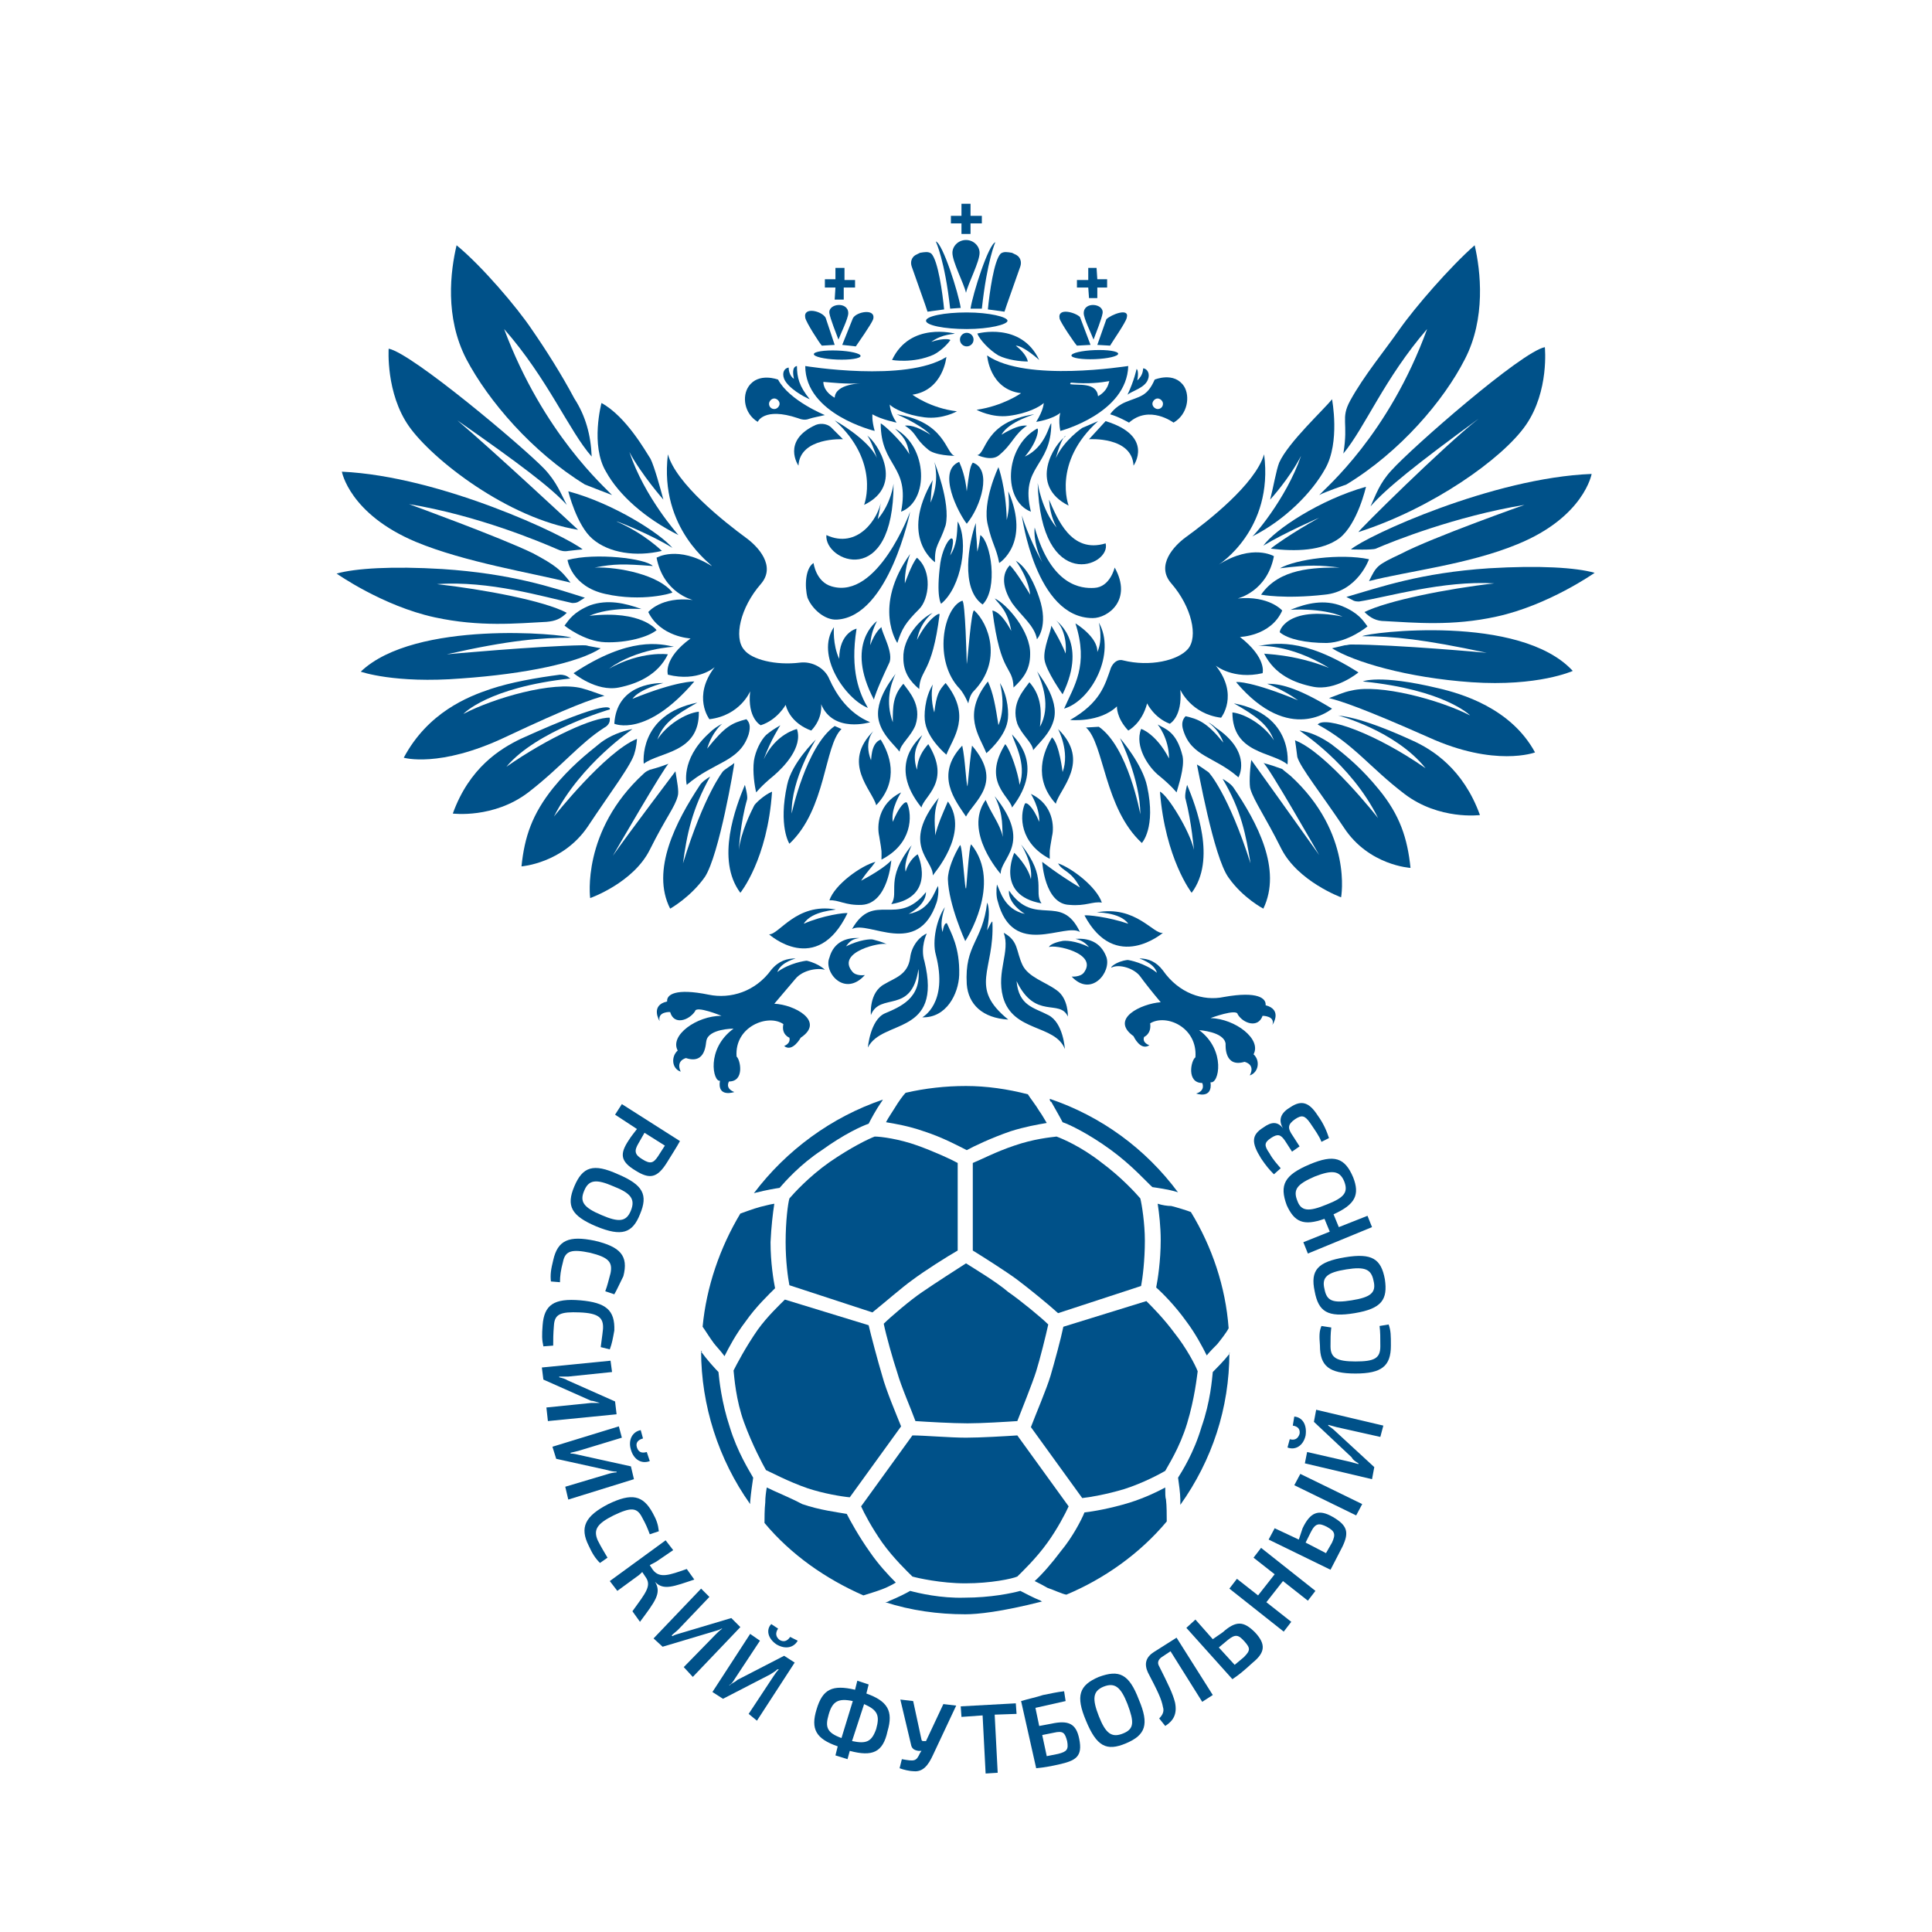 <?xml version="1.0" encoding="utf-8"?>
<!-- Generator: Adobe Illustrator 27.6.1, SVG Export Plug-In . SVG Version: 6.00 Build 0)  -->
<svg version="1.2" id="Layer_1" xmlns="http://www.w3.org/2000/svg" xmlns:xlink="http://www.w3.org/1999/xlink"
	  viewBox="0 0 256 256" xml:space="preserve"
    baseProfile="tiny-ps"
>
  <title>RFS</title>
		<path fill="#005189" d="M109.5,70.9c-0.3,3.5,8.9,7.3,8.9-6.8c0,0-0.3,2.6-2.1,4.7c0.3-1.3,0.3-1.7,0.5-2.6
			C116.4,68.8,113.6,72.8,109.5,70.9z"/>
		<path fill="#005189" d="M126.5,60.4c0,0-2.7,0-3.6-0.9c-1.8-1.5-1.3-2-3-3.1c0.9-0.1,1.9,0.3,3.4,1.2c-1.5-1.5-4.7-2.8-4.5-2.7
			C125.3,55.9,125.3,60.1,126.5,60.4z"/>
		<path fill="#005189" d="M116.7,56.1c0.3,0.1,2.7,2.2,3.8,4.1c-0.3-1.9-0.9-2.4-1.9-3.4c4.4,2.4,4.5,9.6,0.8,11
			C120.6,61.6,116.7,61.9,116.7,56.1z"/>
		<path fill="#005189" d="M114.9,57.7c1.4,1,5,6.6-0.4,9.2c0,0,2.2-5.7-3.9-11.2l0,0c0,0,4.5,2.5,5.6,5
			C115.4,58.2,114.9,57.7,114.9,57.7z"/>
		<path fill="#005189" d="M111.7,58.2c0,0-5.7-0.3-5.9,3.5c0,0-2.3-3.3,2.3-5.4c0.8-0.3,1.7-0.1,2.2,0.5L111.7,58.2z"/>
		<path fill="#005189" d="M100.4,55.9c0,0,0.8-2,5.3-0.5c0.5,0.2,1,0.3,1.5,0.1c0.6-0.2,1.3-0.3,2.1-0.5c0,0-4.7-1.9-6.2-4.7
			c0,0-2.6-1-3.9,0.9C98.3,52.5,98.6,54.8,100.4,55.9z M101.9,53.5c0-0.3,0.3-0.7,0.7-0.7c0.3,0,0.7,0.3,0.7,0.7
			c0,0.3-0.3,0.7-0.7,0.7C102.2,54.2,101.9,53.9,101.9,53.5z"/>
		<path fill="#005189" d="M107.3,52.9c-0.8-0.3-2.9-1.5-3.4-2.7c-0.3-0.8,0-1.4,0.6-1.5c0,0.3,0.1,1.1,0.7,1.5
			c-0.1-0.5-0.3-1.6,0.4-1.7C105.6,50,105.9,51.2,107.3,52.9z"/>
		<path fill="#005189" d="M106.7,48.5c0,6.4,9.2,8.6,9.2,8.6c-0.4-1.4-0.3-2.2-0.3-2.2c1.2,0.7,3.2,1.1,3.2,1.1
			c-0.9-1.3-0.9-2.4-0.9-2.4c0.4,0.5,2.2,1.4,4.6,1.7c2.4,0.3,4.3-0.8,4.3-0.8c-3.5-0.4-5.9-2.2-5.9-2.2c4.1-0.6,4.5-5,4.5-5
			C120,50.7,106.7,48.5,106.7,48.5z M109.1,50.6c1.3,0.1,2.7,0.3,5.1,0.2c0,0-3.5,0-3.6,1.9C109,51.8,109.1,50.6,109.1,50.6z"/>

			<ellipse transform="matrix(3.907122e-02 -0.999 0.999 3.907122e-02 59.649 155.999)" fill="#005189" cx="110.9" cy="47" rx="0.6" ry="3.1"/>
		<path fill="#005189" d="M108.9,45.8c-0.3-0.3-2.1-3.1-2.2-3.7c-0.3-1.5,2.2-0.9,2.7,0l1.2,3.6L108.9,45.8z"/>
		<path fill="#005189" d="M112.4,41.5c0,0.7-1,2.7-1.3,3.5c-0.3-0.8-1.1-2.8-1.2-3.5C109.7,40.2,112.4,39.9,112.4,41.5z"/>
		<path fill="#005189" d="M126.5,44.2c0,0.1-1.6,0-3.1,1.1c1.8-0.6,2.7-0.3,2.5-0.2c-0.5,0.7-1.4,1.5-2.2,1.9
			c-2.7,1.2-5.5,0.7-5.5,0.7C120.6,42.6,126.5,44.2,126.5,44.2"/>
		<path fill="#005189" d="M111.6,45.7l1.4-3.5c0.4-0.9,3.1-1.4,2.7,0.1c-0.2,0.6-2.1,3.3-2.3,3.6L111.6,45.7z"/>
		<polygon fill="#005189" points="109.3,37 110.7,37 110.7,35.5 111.9,35.5 111.9,37.1 113.3,37.1 113.3,38.1 111.8,38.1
			111.8,39.7 110.6,39.7 110.7,38.1 109.3,38.1 		"/>

	<path fill="#005189" d="M86.1,102c1.1-0.3,1.4-0.4,2.5-0.8c-0.4,0.1-7.4,12.2-7.4,12.2c2.4-3.4,8.3-11.2,8.3-11.2
		c0.2,1.3,0.5,2.7,0.3,3.3c-0.4,1.5-1.5,2.7-3.7,7.1c-2.2,4.4-7.9,6.4-7.9,6.4s-1.2-8.9,7.1-16.5C85.6,102.2,85.9,102.1,86.1,102z"
		/>
	<path fill="#005189" d="M78.4,60.5c-3-3.4-5.8-10.3-11.6-16.9c5.2,13.9,13.4,21,14.3,22c-0.8-0.3-3.6-1.4-3.6-1.4
		c-7-4.3-12.8-11.1-15.7-16.6c-2.9-5.6-2.1-11.7-1.3-15.1c3.3,2.7,8,8.2,10,11.2c1.8,2.6,3.9,5.9,5.6,9.1
		C77.6,55.1,78.3,57.7,78.4,60.5L78.4,60.5z"/>
	<path fill="#005189" d="M80.2,78.7c-4.5-1-5-4.5-5-4.5c3.7-1,10.4-0.2,11.3,0.8c-4-0.3-5-0.3-7.7,0.2c3.3-0.1,8.5,1,10.3,3.3
		C89.1,78.6,85.1,79.8,80.2,78.7z"/>
	<path fill="#005189" d="M87,83.5c-1.1,0.9-3.9,1.7-6.8,1.6c-2.8-0.1-5.4-2.2-5.4-2.2c0.6-0.8,1.2-1.8,3.4-2.7
		c2.3-0.8,4.6-0.3,6.8,0.5c0,0-4.2-0.3-6.9,0.9C85.1,80.8,87,83.5,87,83.5z"/>
	<path fill="#005189" d="M88.5,86.7c-1.3,2.7-4,3.9-6.5,4.4c-3,0.6-6-1.9-6-1.9c7.4-4.9,11.5-3.9,13.3-3.5c0,0-4.9,0.2-8.6,2.9
		C85,86.2,88.5,86.7,88.5,86.7z"/>
	<path fill="#005189" d="M92,90.3L92,90.3c-6.4,7.5-10.6,5.6-10.6,5.6c0.3-5,5-5.4,6.5-5.4c0,0-3.2,0.8-4.1,2.1
		C89.7,90.2,92,90.3,92,90.3z"/>
	<path fill="#005189" d="M85.3,101.2c0,0-0.8-6.5,7.1-8.1c-3,1.7-4.5,2.7-5.3,4.9c1.2-1.9,3.7-3.5,5.5-3.7
		C92.7,99.8,87.4,99.6,85.3,101.2z"/>
	<path fill="#005189" d="M95.7,95.9c0,0-1.3,1-2,3.3c2.4-3,3.3-3.4,5.2-3.9c0.4,0.4,0.6,0.9,0.3,2c-1.2,3.7-4.6,3.6-8.2,6.7
		c0,0-0.9-3.3,2.9-6.8C94.5,96.6,95.1,96.2,95.7,95.9L95.7,95.9z"/>
	<path fill="#005189" d="M105.6,96.6c0.8,2.4-1.7,5-3.1,6.2c-1.6,1.3-2.3,2.2-2.3,2.2c-0.2-0.8-0.5-2.7-0.3-4.2
		c0.2-1.3,0.9-2.7,1.6-3.4c0.6-0.5,0.9-0.7,1.9-1.3c0,0-1.3,2-2.2,4.5C102.8,97.2,105.6,96.6,105.6,96.6z"/>
	<path fill="#005189" d="M76.6,70.2c-9.3-1.5-19.3-9.3-22.4-13.7s-2.7-10.3-2.7-10.3c3.1,0.6,17.8,13,20.6,15.9
		c1.7,1.8,2.2,3.3,3,4.8c-2.1-2.3-6.2-5.4-14.5-11.2C65,59.4,76.6,70.2,76.6,70.2z"/>
	<path fill="#005189" d="M57.9,77.4c6.2,0.7,14.2,2.2,17.2,3.8l0,0c-0.8,0.8-1.5,1.1-2.7,1.2c-3.9,0.2-8.8,0.7-14.8-0.6
		c-6.9-1.5-13-5.8-13-5.8c2.5-0.7,7.4-1,14-0.6c9.1,0.6,14.5,2.4,18.9,3.8l-0.8,0.5c-0.3,0.2-0.6,0.2-0.9,0.2
		C72.1,79.1,64.8,76.9,57.9,77.4z"/>
	<path fill="#005189" d="M79.6,85.9c-2.9,1.9-9.9,3.4-18.5,4C52.3,90.6,47.8,89,47.8,89c7.2-6.9,27-5,27.9-4.5l0,0
		c-4,0-8.1,0.3-16.5,2.2c0,0,11.9-1.1,18-1.2c0.3,0,0.5,0,0.8,0.1L79.6,85.9z"/>
	<path fill="#005189" d="M75.6,89.9c-11,1.2-14.2,4.7-14.2,4.7c4-2.1,11.9-4.4,15.7-3.4c1.1,0.3,2.1,0.7,3,1
		c-1.6,0.4-4.5,1.4-13.2,5.5s-13.4,2.7-13.4,2.7c3.2-6,8.5-8.1,11.5-9.1c2.7-0.9,6.1-1.5,9.2-1.9c0.4,0,0.9,0.1,1.2,0.4L75.6,89.9z"
		/>
	<path fill="#005189" d="M67.1,101.6c5.6-3.9,11.6-6.6,13.7-6.5c0,0.1,0,0.2,0,0.3c0,0.4-0.3,0.8-0.7,1c-3.3,2.1-5.7,5.2-10.1,8.6
		c-4.6,3.5-10,2.8-10,2.8c2.2-6.1,6.3-8.6,9-9.9c11.9-5.4,11.9-4.1,11.8-3.9C80.8,94,71.1,96.8,67.1,101.6z"/>
	<path fill="#005189" d="M84.1,99.7c-0.3,1.5-3.3,5.4-6.2,9.8c-3.3,4.9-8.8,5.3-8.8,5.3c0.4-3.9,1.4-6.9,4.2-10.4
		c2.2-2.7,4.3-4.4,6.3-6c1.2-0.9,2.7-1.5,4.2-1.8l0,0c0.1,0-6.8,4.5-10.4,11.6c0,0,6.8-8.6,11-10.3C84.4,98.1,84.3,99.1,84.1,99.7z"
		/>
	<path fill="#005189" d="M95.8,102.2c0.3-0.3,1.3-0.9,1.5-1.1c0,0.3-2,12.2-3.9,15.1c-1.9,2.7-4.6,4.2-4.6,4.2
		c-2.6-5.1,0.8-11.6,3.9-16.3c0.3-0.5,0.9-0.9,1.4-1.2l0,0c-2.4,4.3-3.1,7.7-3.6,11.5C93.3,105.3,95.8,102.2,95.8,102.2z"/>
	<path fill="#005189" d="M99,105.9c-0.9,3.1-1.1,6.7-1.1,6.7c0.3-2.4,1.6-5,2-5.8c0.1-0.3,1.4-1.5,2.4-1.9c-0.6,9-4.2,13.4-4.2,13.4
		c-3.3-4.4-0.6-11.4,0.6-14.3C98.7,104,99.1,105.4,99,105.9z"/>
	<path fill="#005189" d="M111.5,96.6c-2.3,2.2-2,10.6-6.9,15.2c0,0-1.5-2.3-0.3-7.8c0.6-2.9,3.7-5.9,3.8-6c0,0-3.3,5.2-3.2,9.8
		c0,0,1.9-8.9,5.7-11.6L111.5,96.6z"/>
	<path fill="#005189" d="M88.5,60.2c1.1,3.9,7.4,8.9,10.4,11.1c1.5,1.1,4,3.7,1.9,6.1c-2.7,3.1-3.6,7.1-2.2,8.7
		c1,1.3,4.2,2.1,7.4,1.7c1.6-0.2,3.3,0.7,3.9,2.2c0.9,2,2.5,4.5,5.4,5.7c0,0-4.9,1.5-6.5-2.4c0,0,0.3,1.8-1.3,3.5
		c0,0-2.7-0.8-3.4-3.4c0,0-1.1,2-3.3,2.7c0,0-1.8-0.9-1.4-4.5c0,0-1.3,3.2-5.4,3.7c0,0-2.3-3,0.7-6.9c0,0-2.2,2-6.2,1
		c0,0-0.7-2.1,3-4.8c0,0-4-0.2-5.6-3.5c0,0,1.7-2.1,5.9-1.6c0,0-3.9-0.9-4.8-5.6c0,0,2.8-1.7,7.3,1.1C94.5,74.9,87.3,70.2,88.5,60.2
		L88.5,60.2z"/>
	<path fill="#005189" d="M70.6,73.3c-4.3-2.1-16.4-6.5-16.4-6.5c9.1,1.5,17.4,5,19.7,6c0.4,0.2,0.9,0.3,1.4,0.2
		c0.8-0.1,1.8-0.2,1.9-0.2c-2.2-1.8-18.8-9.7-31.9-10.3c0,0,1,5.6,9.8,9.3c6.5,2.7,15.3,4.1,20.5,5.4C74.3,75.5,73.6,74.9,70.6,73.3
		z"/>
	<path fill="#005189" d="M89.9,70.9c-4.4-2.2-7.9-5.3-9.6-8.4c-2.1-3.5-0.6-9.1-0.6-9.1c3.3,1.8,5.9,6.5,6.5,7.4
		c0.5,1,1.3,3.9,1.7,5.4c0,0-2.9-3.3-4.5-6.3C85.4,65.9,89.9,70.9,89.9,70.9z"/>
	<path fill="#005189" d="M87.7,73c-3.4,0.8-7,0.3-9.2-1.6c-2.1-1.8-3.2-6.3-3.2-6.3c6,1.6,12.2,5.6,13.8,7.5
		c-2.7-1.7-7.4-3.6-7.4-3.5C85.4,70.7,87.7,73,87.7,73z"/>
	<path fill="#005189" d="M120.2,106.4c-0.2-0.4-1.1,0.5-1.9,2.5c-0.3-1.8,1.1-3.9,1.1-3.9c-3.1,1.5-3.2,4.5-2.9,5.8
		c0.4,2.4,0.3,1.8,0.3,3.1C120.9,111.8,120.9,108.1,120.2,106.4z"/>
	<path fill="#005189" d="M122.1,107c0.3-1.5,4-3.4,0.9-8.4c-0.7,0.8-1.4,1.8-1.5,3.4c-0.8-2.5,0.3-3.6,0.7-4.6
		C121.8,97.9,117.5,101.3,122.1,107z"/>
	<path fill="#005189" d="M122.6,40.4l0.3,0.9c0,0,1.5-0.2,2.2-0.3c-0.2-2.1-0.8-6.5-1.7-7.4c-0.4-0.3-0.9-0.2-1.5-0.1
		c-0.2,0.1-0.4,0.2-0.6,0.3c-0.5,0.3-0.7,0.9-0.5,1.5L122.6,40.4z"/>
	<path fill="#005189" d="M125.6,106.2c-0.9,2.1-1.2,2.7-1.7,4.5c0.1-0.9-0.4-2.7,0.5-5c-5.1,6.3-0.7,8.2-0.8,10.3
		C123.6,115.9,128.6,110.4,125.6,106.2z"/>
	<path fill="#005189" d="M112.9,123.1c2.2-1.2,8.7,3.9,11.2-3.5c0.2-0.6,0.3-1.5,0.2-2.2c-0.5,0.7-1,3.2-3.9,3.7
		c1.8-1,2.3-2.1,2.3-2.9C118.9,123,115.8,118,112.9,123.1z"/>
	<path fill="#005189" d="M121.6,113.2c0,0-1.1,0.6-1.6,2.3c-0.3-1.2,0.8-3.5,0.8-3.5c-3.6,4.5-1.6,6.2-2.7,7.8
		C124.2,118.8,121.6,113.2,121.6,113.2z"/>
	<path fill="#005189" d="M125.3,90.5c-0.9,1-1.2,1.5-1.5,3.9c0,0-0.6-1.8-0.2-3.7c-1.1,1.8-1.2,4.2-1,5.1c0.4,2.2,2.8,4.2,2.8,4.2
		C126.3,97.7,128.8,94.9,125.3,90.5z"/>
	<polygon fill="#005189" points="127.4,31 128.6,31 128.6,29.6 130.1,29.6 130.1,28.6 128.6,28.6 128.6,27 127.4,27 127.4,28.6
		126,28.6 126,29.6 127.4,29.6 	"/>
	<path fill="#005189" d="M125.9,40.9l1.4-0.1c-0.3-2-2.4-8.6-3.3-8.8C124,32,125.2,34.5,125.9,40.9z"/>
	<path fill="#005189" d="M116.5,95.7c0.5,1.7,1.7,2.7,2.7,3.9c0.1-1,1.5-2,2.1-3.5c0.9-2.7-0.9-4.5-1.6-5.5c-1.4,1.6-1.4,3-1.4,5.1
		c-1-2.7-0.3-5,0.4-6.5C118.8,89.3,115.6,92.7,116.5,95.7z"/>
	<path fill="#005189" d="M128,117.6c-0.1,1.2-0.5-6-0.8-5.6c-0.8,1.3-1.6,3.2-1.6,4.5c0.1,3.4,2.3,8.2,2.3,8.2s5-7.6,0.8-12.8
		C128.4,111.7,128,118.8,128,117.6z"/>
	<path fill="#005189" d="M124,126.5c1.7,6.5-1.8,8.3-1.8,8.3c3.2,0.1,4.8-3.1,4.9-5.6c0.1-3.7-1.1-5.6-1.6-6.8
		c0-0.1-0.4-0.3-0.6,1.1c-0.3-0.9-0.1-2.1,0.3-3.3C124.1,121.8,123.5,124.7,124,126.5z"/>
	<path fill="#005189" d="M122.8,123.7c-0.8,0.3-2,1.5-2.2,3.2c-0.3,2.3-2.1,2.7-3.4,3.5c-2.1,1.1-1.8,4.1-1.8,4.1
		c1.2-3.1,5.4,0,6.3-6.1c0.4,3.9-2.4,5-4.5,5.9c-1.9,0.9-2.2,4.5-2.2,4.5c1.9-3.8,9.9-1.5,7.5-11.4
		C121.9,125.5,122.8,123.7,122.8,123.7z"/>
	<path fill="#005189" d="M114.6,129.2c0,0-1.2,0.2-1.7-0.5c-2.1-2.6,3.9-3.9,4.6-3.6c0,0-0.6-0.3-1.8-0.6c-0.3-0.1-1.8,0-3.6,0.9
		c0.5-0.7,0.9-1,1.8-1.1c-1.6-0.1-3.4,0.4-4,2.6C109.1,128.8,111.9,132.2,114.6,129.2z"/>
	<path fill="#005189" d="M128.1,88c0-0.2-0.2-8.6-0.6-8.4c-2.5,0.9-3.9,8-0.3,11.7c0.6,0.7,1.1,1.9,1.1,1.9c0.1-0.5,0.3-1.2,0.7-1.6
		c3.9-4,2-9,0.1-10.7C128.7,80.5,128.2,87.8,128.1,88z"/>
	<path fill="#005189" d="M128.2,104.2c-0.2-0.4-0.3-3.6-0.7-5.4c-3.7,3.9-0.9,7.3,0.5,9.4c1.1-2.1,5-4.5,0.8-9.4
		C128.6,100.1,128.4,102.1,128.2,104.2z"/>
	<path fill="#005189" d="M106.9,127.3c-0.2,0-2.3,0.3-3.9,1.5c0.5-1.4,2.6-1.8,2.4-1.8c-1.1,0-2.2,0.3-3.2,1.5
		c-2.1,2.9-5.4,3.9-8.3,3.3c-4.4-0.9-5.6,0-5.5,0.9c-2.3,0.5-1,2.6-1,2.6c-0.3-1.3,1.4-1.2,1.4-1.2c0.5,1.8,2.5,1.1,3.3-0.1
		c0.1-0.8,3.5,0.6,3.5,0.6c-3.3,0-6.9,2.6-5.8,4.6c-0.9,0.8-0.8,2.4,0.4,2.8c-0.7-1.5,0.7-1.8,0.7-1.8c2.7,0.9,2.6-2.1,2.7-2.3
		c0.3-1.6,3.6-1.6,3.6-1.6c-3.7,2.7-2.7,7.1-1.8,6.9c-0.4,2.3,1.9,1.5,1.9,1.5c-1.3-0.5-0.7-1.4-0.7-1.4c2.1,0,1.5-2.9,1-3.3
		c-0.3-4,4.2-5.7,6.2-4.3c-0.3,1.4,0.8,1.8,0.8,1.8c0.2,0.8-0.7,1.1-0.7,1.1c1.1,0.9,2.2-1.1,2.2-1.1c3.3-2.2-0.9-4.4-3.5-4.5
		c1.1-1.3,2.3-2.7,2.8-3.3c0.9-1.1,2.8-1.5,3.9-1.2C109.4,128.6,108.6,127.7,106.9,127.3z"/>
	<path fill="#005189" d="M121.5,84.8c0.5-2.7,2.4-3.8,2.1-3.6c-1.6,0.7-4,3.3-3.9,6c0,1.9,0.9,3.1,2.1,4.1c0.1-2.7,1.7-1.9,2.7-9.9
		C124.5,81.1,122.9,82,121.5,84.8z"/>
	<path fill="#005189" d="M121.8,80.7c1.3-1.3,1.8-5-0.3-6.8c-0.7,0.8-1.6,3.4-1.6,3.4s-0.1-1.8,0.7-3.9c-5,7-1.7,11.8-1.7,11.8
		C119.5,83.3,120,82.5,121.8,80.7z"/>
	<path fill="#005189" d="M123.8,61.2c0,0,0.8,2.5-0.5,5.4c0.2-2.8,0.3-3,0.3-3c-4.5,7.7,0.3,10.9,0.3,10.9c-0.1-2.3,0.6-2.4,1.4-4.9
		C126,66.6,123.8,61.2,123.8,61.2z"/>
	<path fill="#005189" d="M117.8,87.9c0.7-1.3-1-4.1-1-4.8c0,0-0.8,0.5-1.5,2.4c0.1-1.2,0.3-2,0.9-3.2c0,0-4.3,3-0.4,10.4
		C115.8,92.6,116.1,91.5,117.8,87.9z"/>
	<path fill="#005189" d="M112.3,121c-0.3-0.1-3.3,0.3-5.8,1.4c1.1-1.8,4.5-1.8,4.2-1.9c-5.2-0.9-7.5,3.4-8.8,3.3
		C101.9,123.8,108.2,129.5,112.3,121z"/>
	<path fill="#005189" d="M116.7,98c-1.4,0.5-1.2,2.9-1.3,2.7c-1-2.6,0.4-3.9,0.4-3.9c-4.4,4.3-0.2,7.9,0.3,9.9
		C119.3,103.3,117.8,99.8,116.7,98z"/>
	<path fill="#005189" d="M114.2,119.9c3.5-0.2,3.9-5.9,3.9-5.9s-0.8,1-4,2.7c1-1.5,1.2-1.5,1.9-2.5c-1.9,0.5-5.4,3-6.1,5.1
		C111.1,119.2,112,120,114.2,119.9z"/>
	<path fill="#005189" d="M128,31.8L128,31.8L128,31.8c-1,0-1.8,0.8-1.8,1.7c0,1.2,1.5,4,1.8,5.3c0.3-1.3,1.8-4.1,1.8-5.3
		C129.8,32.6,129,31.8,128,31.8z"/>
	<path fill="#005189" d="M130.1,40.9h-0.7h-0.8c0.3-2,2.4-8.6,3.3-8.8C131.9,32,130.8,34.5,130.1,40.9z"/>
	<path fill="#005189" d="M133.4,40.4l-0.3,0.9c0,0-1.5-0.2-2.2-0.3c0.2-2.1,0.8-6.5,1.7-7.4c0.4-0.3,0.9-0.2,1.5-0.1
		c0.2,0.1,0.4,0.2,0.6,0.3c0.5,0.3,0.7,0.9,0.5,1.5L133.4,40.4z"/>
	<path fill="#005189" d="M120.6,67.8c0,0-2.8,13.9-9.7,14.3c-1.6,0.1-3.3-1.4-3.9-2.9c-0.4-1.5-0.3-3.9,0.8-4.6c0,0,0.3,2.5,2.4,3.1
		C116.3,79.5,120.6,67.8,120.6,67.8z"/>
	<path fill="#005189" d="M127.1,61.2c0.3,0.7,0.8,1.9,1,3.9c0.3-2.2,0.4-3.3,0.8-3.8c2.6,0.9,1.1,5.8-0.8,8.1
		C127,68,124.1,62.4,127.1,61.2z"/>
	<path fill="#005189" d="M113.5,83.3c-0.9,5.6,0.4,8.6,1.5,10.5c-3-1.2-7-7-4.5-10.7c0,0-0.2,2.3,0.7,4.2
		C111.2,83.8,113.5,83.3,113.5,83.3z"/>

			<path fill="#005189" d="M146.5,72c0.8,3-8.6,6.8-9-8c0,0,0.5,3.5,2.5,5.9c-0.8-1.6-0.9-2.7-1-3.7C140.1,68.7,141.9,73.4,146.5,72
				z"/>
			<path fill="#005189" d="M137,54.9c0.2,0-3.3,0.9-4.3,2.7c1.5-0.9,2.6-1.3,3.4-1.2c-1.7,1.1-1.9,2.4-3.7,3.9c-1,0.9-2.9,0-2.9,0
				C130.7,60.1,130.4,55.9,137,54.9z"/>
			<path fill="#005189" d="M136.6,67.8c-3.7-1.4-3.6-8.5,0.8-11c0.3-0.2,0.2,1.6-1.6,3.7c2.8-1.3,3.2-4.3,3.5-4.4
				C139.3,61.9,135.1,61.7,136.6,67.8z"/>
			<path fill="#005189" d="M139.9,60.7c1.1-2.4,3.5-4,3.5-4l2.1-0.9c-6.1,5.5-3.9,11.2-3.9,11.2c-5.4-2.7-1.9-8.2-0.4-9.2
				C141.1,57.7,140.6,58.2,139.9,60.7z"/>
			<path fill="#005189" d="M146.5,55.8c6.5,2,3.7,5.9,3.7,5.9c-0.2-3.9-5.9-3.5-5.9-3.5L146.5,55.8z"/>
			<path fill="#005189" d="M156.9,51.2c-1.3-2-3.9-0.9-3.9-0.9c-1,2.3-2,2.2-3.9,3c-1.4,0.6-2,1.6-2,1.6c1.1,0.3,2.5,1.1,2.5,1.1
				c2.7-2.4,5.9,0,5.9,0C157.4,54.9,157.7,52.5,156.9,51.2z M153.4,54.2c-0.3,0-0.7-0.3-0.7-0.7c0-0.3,0.3-0.7,0.7-0.7
				c0.3,0,0.7,0.3,0.7,0.7S153.8,54.2,153.4,54.2z"/>
			<path fill="#005189" d="M150.6,48.9c0.1,0,0.3,0.4,0.1,1.5c0.9-0.8,0.7-1.6,0.8-1.6c0.6,0.1,0.9,0.8,0.6,1.5
				c-0.4,1.1-2.1,1.5-2.7,2C150.3,50.4,150.6,48.9,150.6,48.9z"/>
			<path fill="#005189" d="M130.8,47.1c0,0,0.3,4.5,4.5,5c0,0-2.4,1.7-5.9,2.2c0,0,2,1.1,4.3,0.8c2.4-0.3,4.1-1.2,4.6-1.7
				c0,0,0,0.9-1,2.5c0,0,2.1-0.3,3.2-1.2c0,0-0.3,0.9,0,2.4c0,0,8.8-2.3,9-8.6C149.3,48.5,136,50.7,130.8,47.1z M145.5,52.5
				c-0.2-1.9-2.7-1.4-3.7-1.6c0-0.1,0.1-0.2,0.1-0.2c2.4,0.2,3.9,0,5.1-0.2C146.9,50.6,146.9,51.7,145.5,52.5z"/>

				<ellipse transform="matrix(0.999 -3.907122e-02 3.907122e-02 0.999 -1.724 5.706)" fill="#005189" cx="145.1" cy="47" rx="3.1" ry="0.6"/>
			<polygon fill="#005189" points="142.7,37.1 144.2,37.1 144.2,35.5 145.3,35.5 145.4,37 146.7,37 146.7,38.1 145.4,38.1
				145.4,39.5 144.3,39.5 144.2,38.1 142.7,38.1 			"/>
			<path fill="#005189" d="M145.4,45.7l1.2-3.4c0.6-0.6,3.1-1.6,2.7-0.2c-0.1,0.6-2,3.3-2.2,3.7L145.4,45.7z"/>
			<path fill="#005189" d="M146.1,41.5c-0.1,0.7-0.9,2.7-1.2,3.5c-0.3-0.8-1.3-2.8-1.3-3.5C143.6,39.9,146.3,40.2,146.1,41.5z"/>
			<path fill="#005189" d="M129.5,44.2c0,0,5.8-1.6,8.2,3.5c0,0-2.1-1.9-3.1-1.9c0.5,0.4,1.4,1.2,1.6,2.1c-1,0-2.7-0.2-3.9-0.8
				C131.1,46.4,129.8,45,129.5,44.2"/>
			<path fill="#005189" d="M142.7,45.8c-0.3-0.3-2.2-3.1-2.3-3.6c-0.3-1.5,2.1-0.8,2.7-0.2l1.4,3.7L142.7,45.8z"/>

	<path fill="#005189" d="M171,102.8c8.3,7.6,6.7,16.1,6.7,16.1s-5.7-2.1-7.9-6.4c-2.2-4.4-3.6-6.3-4.1-7.9c-0.2-0.5-0.1-2.6,0.1-3.9
		c0,0,6.6,9.2,9,12.6c0,0-6.9-12.1-7.4-12.2c1.1,0.3,1.4,0.4,2.5,0.8C170.1,102.1,170.9,102.7,171,102.8z"/>
	<path fill="#005189" d="M178,60.1c0.7-4.2-0.4-4.6,0.9-7c1.8-3.3,4.7-6.8,6.5-9.4c2.1-3,6.8-8.4,10-11.2c0.8,3.4,1.5,9.7-1.3,15.1
		c-2.8,5.5-8.6,12.3-15.7,16.6c0,0-2.9,1-3.6,1.4c0.9-1,9.2-8,14.3-22C183.4,50.2,180.9,56.6,178,60.1L178,60.1z"/>
	<path fill="#005189" d="M167.1,78.8c2.4-3.5,7-3.6,10.4-3.6c-2.7-0.3-3.8-0.4-7.9,0.1c2.1-1.2,8-2,11.8-1.2c0,0-1.5,4.3-5.9,4.7
		C170.2,79.4,167.1,78.8,167.1,78.8z"/>
	<path fill="#005189" d="M177.9,81.7c-2.8-1.2-6.9-0.9-6.9-0.9c2.2-0.9,4.5-1.4,6.8-0.5c2.2,0.9,2.8,1.9,3.4,2.7
		c0,0-2.5,2.1-5.4,2.2c-2.8,0-5.1-0.5-6.2-1.4C169.4,83.8,170.4,80.2,177.9,81.7z"/>
	<path fill="#005189" d="M176.1,88.5c-5.4-3.3-9.4-2.9-9.4-2.9c1.9-0.3,5.8-1.3,13.3,3.5c0,0-3,2.5-6,1.9c-2.5-0.5-5.1-1.6-6.5-4.4
		C167.5,86.7,171.3,86.6,176.1,88.5z"/>
	<path fill="#005189" d="M172,92.8c-1.9-1.4-4.1-2.2-4.1-2.2c1.5,0,3.7,0.3,8.6,3.3c0,0-5.6,4.9-12.7-3.5l0,0
		C163.8,90.3,166,90.3,172,92.8z"/>
	<path fill="#005189" d="M163.3,94.4c1.8,0.2,4.3,1.8,5.5,3.7c-0.8-2.1-2.3-3.2-5.3-4.9c8,1.5,7.1,8.1,7.1,8.1
		C168.6,99.6,163.3,99.9,163.3,94.4z"/>
	<path fill="#005189" d="M160,95.7c0.6,0.2,1,0.7,1.5,1c4.4,3.2,2.6,6.3,2.6,6.3c-3.2-2.8-6.2-2.7-7.3-6.2c-0.3-0.9-0.1-1.5,0.3-1.9
		c1.7,0.4,2.8,0.8,5,3.5C161.4,96.4,159.9,95.6,160,95.7L160,95.7z"/>
	<path fill="#005189" d="M154.9,100.5c0-2.7-1.5-4.5-1.5-4.5c1,0.6,2.5,0.9,3.3,4.2c0.3,1.5-0.6,4-0.8,4.8c0,0-0.7-0.9-2.3-2.2
		c-1.4-1.1-3.3-3.9-2.4-6.2C151.1,96.5,153.2,97.2,154.9,100.5z"/>
	<path fill="#005189" d="M195.9,55.5c-8.2,6-12.2,9.2-14.3,11.6c0.7-1.5,1.2-3.1,2.8-4.8c2.7-3,17.2-15.7,20.3-16.3
		c0,0,0.6,5.8-2.5,10.3c-3.1,4.5-12.5,11.1-22.2,14.2C180,70.3,191.3,59.1,195.9,55.5z"/>
	<path fill="#005189" d="M180.1,79.7c-0.3,0-0.6,0-0.9-0.2l-0.8-0.4c4.5-1.3,9.8-3.2,18.9-3.8c6.7-0.4,11.5-0.1,14,0.6
		c0,0-6.1,4.3-13,5.8c-5.9,1.3-10.9,0.8-14.8,0.6c-1.1,0-1.9-0.4-2.7-1.2l0,0c3-1.5,11-3.1,17.2-3.8
		C191.2,76.9,183.9,79.1,180.1,79.7z"/>
	<path fill="#005189" d="M178.2,85.5c0.3,0,0.5-0.1,0.8-0.1c6,0,18,1.1,18,1.1c-8.4-1.8-12.4-2.2-16.5-2.2l0,0
		c0.9-0.5,20.9-3,27.9,4.6c0,0-4.6,2.1-13.4,1.5c-8.6-0.6-15.6-2.7-18.5-4.5L178.2,85.5z"/>
	<path fill="#005189" d="M190.6,91.2c3,0.7,9.6,2.6,12.8,8.5c0,0-5.3,2-14.1-2c-8.8-3.9-11.6-4.8-13.2-5.2c0.9-0.3,1.9-0.8,3-1
		c3.7-0.9,11.6,1.2,15.7,3.3c0,0-3.3-3.4-14.2-4.5C180.5,90.3,182.7,89.3,190.6,91.2z"/>
	<path fill="#005189" d="M177.3,94.8c0.3,0.1,2.6,0,9.8,3.3c2.7,1.2,6.8,3.8,9,9.9c0,0-5.4,0.7-10-2.8c-4.6-3.5-6.7-6.6-11.5-9.2
		c1-1.2,7.7,1.2,14.3,5.8C184.9,96.8,177.3,94.8,177.3,94.8z"/>
	<path fill="#005189" d="M171.6,98.1c4.2,1.6,11,10.3,11,10.3c-3.6-7.3-10.5-11.6-10.4-11.6l0,0c1.5,0.2,2.9,0.9,4.2,1.8
		c2.1,1.6,4.1,3.3,6.3,6c2.8,3.4,3.8,6.5,4.2,10.4c0,0-5.5-0.3-8.8-5.3c-3-4.5-5.8-8-6.2-9.4C171.8,99.4,171.6,98.1,171.6,98.1z"/>
	<path fill="#005189" d="M165.7,114.4c-0.6-3.7-1.2-7-3.7-11.2l0,0c0.5,0.3,1,0.6,1.4,1.1c3.2,4.7,6.5,10.9,4,16.1
		c0,0-2.7-1.4-4.6-4.1c-2-2.7-4.1-14.7-4.2-15c0.2,0.1,1.1,0.7,1.5,1C160.2,102.3,162.8,105.3,165.7,114.4z"/>
	<path fill="#005189" d="M157.3,104c1.2,2.9,3.9,9.9,0.6,14.3c0,0-3.5-4.5-4.2-13.4c1,0.4,4,5.3,4.5,7.7c0,0-0.3-3.6-1.1-6.7
		C156.9,105.4,157.3,104,157.3,104z"/>
	<path fill="#005189" d="M145.6,96.3c3.9,2.7,5.5,11.6,5.5,11.6c0-4.6-2.7-10.1-2.7-10.1c0.1,0.1,3,3.5,3.6,6.4
		c1.2,5.5-0.7,7.5-0.7,7.5c-5-4.6-5-13.2-7.4-15.3L145.6,96.3z"/>
	<path fill="#005189" d="M167.5,60.2c1.3,10-6,14.6-6,14.6c4.5-2.8,7.3-1.1,7.3-1.1c-0.9,4.7-4.8,5.6-4.8,5.6
		c4.2-0.4,5.9,1.6,5.9,1.6c-1.5,3.4-5.6,3.5-5.6,3.5c3.6,2.8,3,4.8,3,4.8c-3.9,0.9-6.2-1-6.2-1c3.1,3.9,0.7,6.9,0.7,6.9
		c-4-0.5-5.4-3.7-5.4-3.7c0.3,3.6-1.4,4.5-1.4,4.5c-2.1-0.8-3-2.7-3-2.7c-0.7,2.7-2.5,3.6-2.5,3.6c-1.6-1.7-1.5-3.2-1.5-3.2
		c-2.3,2.2-6.2,1.8-6.2,1.8c4-2.3,4.6-4.6,5.4-6.9c0.3-0.7,0.9-1.2,1.6-1c3.6,0.9,7.3,0,8.6-1.5c1.4-1.6,0.5-5.6-2.2-8.7
		c-2.1-2.4,0.4-5,1.9-6.1C160,69.1,166.3,64.2,167.5,60.2L167.5,60.2z"/>
	<path fill="#005189" d="M181.4,77c5-1.3,13.2-2.2,19.7-4.9c8.8-3.6,9.8-9.3,9.8-9.3c-13.1,0.5-29.8,8.2-31.9,10
		c0.1,0,2.8,0.1,3.3-0.1c2.3-1,10.6-4.3,19.7-5.8c0,0-12.2,4.3-16.4,6.5C182.4,74.9,182.4,75,181.4,77z"/>
	<path fill="#005189" d="M172.4,60.4c-1.6,3.1-4.1,5.8-4.1,5.8c0.4-1.5,0.8-3.9,1.2-4.9c1.2-2.7,6-7.1,7-8.4c0,0,1.1,5.7-0.9,9.2
		c-1.7,3.1-5.3,6.8-9.7,9C165.9,71.3,170.4,66.2,172.4,60.4z"/>
	<path fill="#005189" d="M174.8,68.6c0,0-4.6,2-7.4,3.7c1.5-2.1,7.5-6.1,13.6-7.8c0,0-1.1,4.9-3.5,6.8c-2.3,1.7-5.8,1.8-9.1,1.4
		C168.4,72.6,171.2,70.6,174.8,68.6z"/>
	<path fill="#005189" d="M147.3,128.2c-0.3,0.1,0.5-0.8,2.1-1c0.2,0,2.3,0.4,3.9,1.7c-0.4-1.4-2.5-1.9-2.3-1.9
		c1.1,0,2.2,0.4,3.1,1.6c2.1,3,5.3,4.1,8.1,3.5c4.5-0.8,5.6,0.2,5.5,1.1c2.3,0.6,0.9,2.6,0.9,2.6c0.4-1.2-1.3-1.2-1.3-1.2
		c-0.6,1.7-2.6,1-3.3-0.2c-0.1-0.8-3.6,0.5-3.6,0.5c3.3,0.1,6.8,2.8,5.7,4.8c0.9,0.8,0.7,2.4-0.5,2.8c0.8-1.5-0.7-1.8-0.7-1.8
		c-2.7,0.8-2.5-2.2-2.5-2.4c-0.2-1.6-3.5-1.8-3.5-1.8c3.6,2.7,2.6,7.2,1.5,6.9c0.3,2.3-1.9,1.5-1.9,1.5c1.3-0.4,0.8-1.4,0.8-1.4
		c-2.1,0-1.5-3-0.9-3.4c0.3-4-3.9-5.8-6-4.5c0.2,1.4-0.8,1.8-0.8,1.8c-0.3,0.8,0.7,1.1,0.7,1.1c-1.2,0.8-2.1-1.2-2.1-1.2
		c-3.2-2.3,1-4.3,3.6-4.5c-1.1-1.3-2.2-2.7-2.7-3.4C150.3,128.3,148.3,127.7,147.3,128.2z M133,123.6c2,1.1,1.6,2.4,2.5,4.3
		c0.8,1.6,3,2.2,4.5,3.3c1.6,1.1,1.5,3.5,1.5,3.5c-1.1-2.4-4.3,0.5-6.8-4.7c0.3,3.3,2.3,3.5,4.2,4.5c2,1,2.2,4.5,2.2,4.5
		c-1.3-3.3-6.9-2.2-8.2-6.9C132,128.7,133.9,126.1,133,123.6z M140.7,124.7c0.3-0.1,1.8-0.1,3.6,0.8c-0.5-0.6-1-0.9-1.8-1.1
		c1.6-0.1,3.3,0.3,4.1,2.4c0.7,2-2,5.4-4.6,2.6c0,0,1.1,0.1,1.6-0.5c2-2.6-3.9-3.8-4.6-3.4C139,125.3,139.6,124.9,140.7,124.7z
		 M149.5,122.4c-1.1-1.6-4.5-1.5-4.2-1.5c5.2-1,7.6,3,8.8,2.7c0,0-6.3,5.4-10.4-2.3C144,121.2,146.9,121.5,149.5,122.4z
		 M138.1,114.2c0,0,2,1.6,5,3.4c-1.2-2.3-2.3-2.1-2.9-3.2c1.8,0.6,5.1,3.1,5.8,5.2c-1.2-0.2-2.1,0.5-4.3,0.3
		C138.4,119.8,138.1,114.2,138.1,114.2z M132.2,119.4c-0.2-0.6-0.2-1.5-0.1-2.2c0.4,0.7,0.9,3.3,3.7,3.9c-1.7-1.1-2.2-2.3-2.1-3.1
		c3.4,5,6.9,0.2,9.4,5.5C141.1,122.2,134.2,127.1,132.2,119.4z M136.6,116.5c0.3-2.1-1.3-4.6-1.3-4.6c3.6,4.5,1.6,6.2,2.7,7.8
		c-6.2-1.1-3.6-6.7-3.6-6.7S136.2,114.7,136.6,116.5z M128.1,130.4c-0.3-5.3,2.1-5.6,2.7-10.8c0.2,0.4,0.4,1.5,0,3.6
		c-0.1,0.4,0.7-1.5,0.7-1c0.3,6.4-3.2,8.6,2.1,12.9C130.2,134.9,128.3,133.1,128.1,130.4z M136.6,105.2c3,1.4,3.1,4.4,2.8,5.6
		c-0.4,2.3-0.3,1.8-0.3,3c-4-2.1-4-5.7-3.3-7.3c0.2-0.3,1.1,0.4,1.9,2.4C137.8,107.1,136.6,105.2,136.6,105.2 M131.8,105.5
		c5.1,6.3,0.7,8.2,0.8,10.3c0,0-5-5.6-2-9.8c0.9,2.1,1.8,3,2.3,4.9C132.7,109.9,133.1,108.1,131.8,105.5z M140.2,96.6
		c4.4,4.3,0.2,7.9-0.3,9.9c-3.1-3.4-1.6-7-0.5-8.8c1,0.9,1.4,4.7,1.4,4.6C141.8,99.6,140.2,96.6,140.2,96.6 M134.1,97.3
		c0.2,0.4,4.5,3.9,0,9.7c-0.3-1.5-4-3.4-0.9-8.4c0.7,0.8,1.7,3.8,1.9,5.4C136.1,101.1,134.3,98.3,134.1,97.3 M139.6,95.5
		c-0.5,1.7-1.7,2.7-2.7,3.9c-0.1-1-1.5-2-2.1-3.5c-0.9-2.7,0.9-4.5,1.6-5.5c1.4,1.6,1.7,3.4,1.4,5.9c1.5-2.7,0.3-5.8-0.4-7.4
		C137.4,89.1,140.5,92.6,139.6,95.5z M134.3,91.1c-0.1-3-1.7-1.5-2.8-10.2c1,0.2,1.9,1.6,2.5,2.7c-0.5-2.7-1.5-3.4-2.2-4.3
		c1.6,0.7,4.8,4.4,4.7,7.4C136.5,88.7,135.6,89.9,134.3,91.1z M132.5,90.5c1.1,1.8,1.2,4.2,1,5.1c-0.4,2.2-2.8,4.2-2.8,4.2
		c-0.9-2.3-3.3-5.1,0.2-9.5c0.7,1.5,1,3.2,1.4,5.8C132.2,96.2,133.4,94.2,132.5,90.5z M134.6,74.3c1.5,0.9,2.5,3.1,3.1,4.9
		c1.3,3.8-0.3,5.5-0.3,5.5c-0.3-1.8-2.1-3.1-3.3-4.8c-0.9-1.4-1.7-3.5-0.3-5c0.8,0.7,2.7,3.9,2.7,3.9S136.4,76.8,134.6,74.3z
		 M133.6,65.1c3,6.9-1.2,9.5-1.2,9.5c-0.4-2.1-0.9-2.4-1.5-5c-0.8-3.1,1.4-7.7,1.4-7.7s1,2.7,1.1,7
		C133.8,67.2,133.7,66.5,133.6,65.1z"/>
	<path fill="#005189" d="M137.1,69.9c2.2,7.8,6.2,8.1,7.9,8c2.1-0.1,2.7-2.7,2.7-2.7c2.4,4.3-0.9,6.7-2.9,6.7
		c-7.6,0-9.4-13.6-9.4-13.6s0.9,3,2.7,6.2C136.8,71.7,137.1,69.9,137.1,69.9z"/>
	<path fill="#005189" d="M142.5,82.6c1.8,5.6-0.2,8.3-1.5,11.3c3.7-1.1,6.9-7.4,4.6-11.4c0,0,0.6,2.2-0.2,3.9
		C145.5,84.4,142.5,82.6,142.5,82.6z"/>
	<path fill="#005189" d="M140.8,92c0,0-2.2-3.1-2.4-4.6c-0.2-1.5,0.9-3.8,0.9-4.5c0,0,1.3,2.1,1.9,3.7c0.2-2.2-0.6-3.9-1.4-4.5
		C139.7,82.1,144.3,84.8,140.8,92z"/>

		<path fill="#005189" d="M129.5,73.1c0.3-1.1,0.3-1.5,0.4-2.2c1.4,0.9,2.4,7.1,0.3,9.2c-3-2.1-1.8-8.3-0.9-10.8
			C129.3,71.2,129.4,70.7,129.5,73.1z"/>


		<path fill="#005189" d="M125.9,73.6c0.9-1.4,0.9-2.7,1-4.5c1.5,2.6,0.5,8.7-2.2,10.9c0,0-0.7-0.9-0.1-5.4
			C125.1,71.4,127.1,69.7,125.9,73.6z"/>

	<path fill="#005189" d="M133.5,42.5c0,0.5-2.4,1.1-5.4,1.1c-3,0-5.4-0.5-5.4-1.1s2.4-1.1,5.4-1.1C131.1,41.4,133.5,42,133.5,42.5z"
		/>
	<circle fill="#005189" cx="128.1" cy="45" r="0.9"/>

		<path fill="#005189" d="M140.9,175.8c-0.3,1.5-1.2,4.8-1.7,6.5s-2,5.2-2.6,6.8l6.8,9.4c1-0.1,3.3-0.5,5.6-1.2
			c2.5-0.8,4.7-2,5.4-2.4c0.3-0.6,1.9-3,2.9-6.3c1-3.3,1.3-6.2,1.4-6.9c-0.3-0.8-1.5-3.1-3.1-5.1c-1.4-1.9-3-3.5-3.7-4.2
			L140.9,175.8z"/>
		<path fill="#005189" d="M120.6,210.8c-0.5,0.3-1.7,0.9-2.7,1.3c-0.2,0.1-0.3,0.2-0.6,0.2c3.4,1.1,7,1.6,10.6,1.6
			c1.6,0,4.7-0.3,10.2-1.7c0,0-0.1,0-0.2-0.1c-1-0.4-2.1-1-2.7-1.3c-1.1,0.3-3.9,0.9-7.4,0.9C124.7,211.8,121.7,211.1,120.6,210.8z"
			/>
		<path fill="#005189" d="M92.9,179c0,7.2,2.3,14.4,6.5,20.3c0-0.1,0-0.3,0-0.3c0.1-1.2,0.3-2.5,0.4-3.2c-0.5-0.9-2.1-3.4-3.1-6.7
			c-1.1-3.3-1.4-6.3-1.5-7.3c-0.4-0.4-1.5-1.6-2.3-2.7C93.1,179.1,93,179,92.9,179C92.9,178.9,92.9,179,92.9,179z"/>
		<path fill="#005189" d="M162.9,179.4c-0.7,0.9-1.8,2-2.2,2.4c-0.1,0.9-0.3,3.9-1.5,7.3c-1,3.4-2.6,5.9-3.1,6.7
			c0.1,0.7,0.3,2.1,0.3,2.9c0,0.2,0,0.4,0,0.7c4.2-5.9,6.5-12.8,6.5-20.2C163,179.3,162.9,179.4,162.9,179.4z"/>
		<path fill="#005189" d="M139.3,146c0.5,0.9,1.2,2.1,1.5,2.7c0.9,0.3,3.4,1.5,6.3,3.6c2.9,2.1,4.9,4.4,5.6,5
			c0.7,0.1,2.1,0.3,3.1,0.6c0.1,0,0.3,0.1,0.3,0.1c-4.3-5.8-10.2-10.1-17-12.4C139.1,145.9,139.2,146,139.3,146z"/>
		<path fill="#005189" d="M117,145.7c-6.8,2.3-12.8,6.7-17.1,12.4c0.1,0,0.3-0.1,0.4-0.1c1.2-0.3,2.3-0.5,3-0.6
			c0.7-0.8,2.7-3.1,5.6-5c2.9-2.1,5.3-3.2,6.2-3.5c0.3-0.6,1-1.9,1.7-2.9C116.9,145.9,116.9,145.8,117,145.7z"/>
		<path fill="#005189" d="M102.6,159.5c-0.7,0.1-1.3,0.3-1.8,0.4c-1.1,0.3-2.1,0.7-2.7,0.9c-2.7,4.5-4.5,9.7-5,15
			c0.3,0.4,0.9,1.4,1.5,2.2c0.3,0.4,0.9,1,1.4,1.7c0.6-1.2,1.5-2.9,2.8-4.6c1.4-2,3.1-3.6,3.9-4.4c-0.2-1-0.6-3.4-0.6-6.1
			C102.2,162.5,102.4,160.8,102.6,159.5z"/>
		<path fill="#005189" d="M101.6,197.1c-0.1,0.6-0.2,1.3-0.2,2c-0.1,0.9-0.1,2.1-0.1,2.7c3.5,4.2,8.1,7.4,13.1,9.6
			c0.6-0.2,1.7-0.5,2.7-0.9c0.5-0.2,1.1-0.5,1.6-0.8c-1-1-2.3-2.4-3.4-4c-1.5-2.1-2.7-4.3-3.1-5.1c-1.1-0.2-3.6-0.5-5.9-1.3
			C104.6,198.4,102.8,197.7,101.6,197.1z"/>
		<path fill="#005189" d="M154.4,197.1c-1.1,0.6-2.8,1.4-4.7,2c-2.6,0.8-5,1.2-6,1.3c-0.4,1-1.6,3.3-3.1,5.1c-1.2,1.6-2.5,3.1-3.5,4
			c0.6,0.3,1.2,0.6,1.7,0.9c0.9,0.3,1.9,0.8,2.5,0.9c5-2.1,9.7-5.4,13.3-9.7c0-0.8,0-2.1-0.1-2.9
			C154.4,198.4,154.4,197.9,154.4,197.1z"/>
		<path fill="#005189" d="M153.4,159.5c0.2,1.3,0.4,3.1,0.4,4.8c0,2.8-0.4,5.3-0.6,6.3c0.8,0.7,2.5,2.4,4,4.5
			c1.2,1.6,2.1,3.3,2.7,4.5c0.4-0.5,1-1.1,1.4-1.5c0.4-0.5,1.2-1.5,1.5-2.1c-0.4-5.5-2.2-10.8-5-15.4c-0.5-0.2-1.8-0.6-2.6-0.8
			C154.7,159.8,154,159.7,153.4,159.5z"/>
		<path fill="#005189" d="M128,143.9c-2.7,0-5.4,0.3-8,0.9c-0.3,0.3-0.9,1.1-1.5,2.1c-0.3,0.5-0.8,1.2-1.1,1.8c1.2,0.2,3,0.5,5,1.2
			c2.5,0.8,4.7,2,5.7,2.5c0.9-0.5,3.2-1.6,5.8-2.5c1.9-0.6,3.6-0.9,4.8-1.1c-0.3-0.5-0.7-1.2-1-1.6c-0.4-0.7-1.2-1.7-1.5-2.2
			C133.5,144.3,130.7,143.9,128,143.9z"/>
		<path fill="#005189" d="M114.1,199.6c0.4,0.9,1.4,2.8,2.8,4.8c1.5,2.1,3.4,3.9,4,4.5c0.7,0.2,3.8,0.9,7,0.9c3.4,0,6.2-0.6,6.9-0.9
			c0.6-0.6,2.5-2.4,4-4.5c1.3-1.8,2.4-3.9,2.8-4.8l-6.8-9.4c-1.5,0.1-4.9,0.3-6.8,0.3c-2.1,0-5.6-0.3-7.1-0.3L114.1,199.6z"/>
		<path fill="#005189" d="M104,172.2c-0.7,0.7-2.3,2.2-3.6,4c-1.6,2.3-2.8,4.6-3.2,5.4c0.1,0.9,0.3,3.9,1.4,6.9s2.5,5.6,2.9,6.3
			c0.7,0.3,2.9,1.5,5.5,2.4c2.1,0.7,4.5,1.1,5.6,1.2l6.8-9.4c-0.6-1.5-2-4.8-2.5-6.7c-0.6-2-1.5-5.4-1.8-6.7L104,172.2z"/>
		<path fill="#005189" d="M115.9,150.6c-0.8,0.3-3.1,1.4-6,3.4c-2.7,1.9-4.7,4.1-5.3,4.8c-0.2,0.7-0.5,3-0.5,5.8
			c0,2.5,0.3,4.7,0.5,5.7l11,3.6c1.5-1.2,3.9-3.3,5.3-4.3c1.6-1.2,4.6-3.1,6-3.9v-11.6c-0.9-0.5-3.1-1.5-5.3-2.3
			C119.1,150.9,116.7,150.6,115.9,150.6z"/>
		<path fill="#005189" d="M140,150.6c-0.8,0.1-3,0.3-5.6,1.2c-2.4,0.8-4.5,1.9-5.5,2.3v11.6c1.3,0.8,4.3,2.7,5.8,3.8
			c1.6,1.2,4.3,3.4,5.5,4.5l11-3.6c0.2-1,0.5-3.4,0.5-6c0-2.3-0.4-4.8-0.6-5.6c-0.6-0.7-2.5-2.8-5.2-4.8
			C143.2,151.9,140.8,150.9,140,150.6z"/>
		<path fill="#005189" d="M128,167.4c-1.1,0.7-4.2,2.7-5.8,3.8c-1.5,1-4.2,3.3-5.1,4.2c0.3,1.5,1.2,4.7,1.8,6.5
			c0.5,1.8,1.9,5,2.4,6.4c1.5,0.1,4.9,0.3,6.9,0.3c1.9,0,5.1-0.2,6.6-0.3c0.5-1.3,2-5,2.5-6.6c0.5-1.6,1.3-4.8,1.6-6.2
			c-0.9-0.9-3.7-3.2-5.3-4.3C132.1,169.9,129.1,168.1,128,167.4z"/>

		<path fill="#005189" d="M84.2,155.1c-2-1.2-2.1-2.2-0.9-4c0.3-0.5,0.8-1.1,1.1-1.5l-2.9-1.9l0.9-1.4l7.7,4.9
			c-0.5,0.9-0.9,1.5-1.7,2.8C87.1,156.1,86.1,156.3,84.2,155.1z M84.6,151.5c-0.6,1-0.5,1.5,0.5,2.1c1.1,0.7,1.5,0.5,2.1-0.4
			l0.9-1.4l-2.7-1.7L84.6,151.5z"/>
		<path fill="#005189" d="M79,162.5c-3.3-1.4-4-2.7-2.9-5.3c1.1-2.6,2.5-3.1,5.8-1.6c3.3,1.4,4,2.7,2.9,5.3
			C83.8,163.4,82.4,163.9,79,162.5z M81.3,157.2c-2.3-1-3.3-0.9-3.9,0.6c-0.6,1.4-0.1,2.2,2.3,3.2c2.3,1,3.3,0.9,3.9-0.6
			S83.6,158.1,81.3,157.2z"/>
		<path fill="#005189" d="M81.4,171.5l-1.2-0.4c0.3-0.8,0.4-1.3,0.7-2.4c0.3-1.5-0.3-2.1-2.7-2.7c-2.4-0.5-3.3-0.3-3.6,1.2
			c-0.3,1.1-0.4,1.9-0.4,2.7l-1.2-0.1c-0.1-0.9,0-1.6,0.3-2.8c0.6-2.7,2.1-3.3,5.5-2.6c3.4,0.8,4.5,2,3.8,4.7
			C82,170.3,81.8,170.8,81.4,171.5z"/>
		<path fill="#005189" d="M80.8,178.8l-1.2-0.3c0.1-0.9,0.2-1.4,0.3-2.4c0.1-1.5-0.6-2.1-3.1-2.2s-3.3,0.2-3.4,1.7
			c-0.1,1.2-0.1,1.9-0.1,2.7l-1.3,0.1c-0.2-0.9-0.2-1.5-0.1-2.8c0.2-2.7,1.5-3.6,5-3.3c3.4,0.3,4.6,1.3,4.5,4
			C81.2,177.4,81.1,178,80.8,178.8z"/>
		<path fill="#005189" d="M72.4,186.5l5.9-0.6c0.3,0,0.8,0,1.2,0l0,0c-0.4-0.1-0.9-0.3-1.2-0.3l-6.3-2.8l-0.2-1.6l9.1-0.9l0.2,1.5
			l-5.8,0.6c-0.4,0-0.8,0-1.2,0v0.1c0.4,0.1,0.8,0.2,1.1,0.4l6.3,2.8l0.2,1.7l-9.1,0.9L72.4,186.5z"/>
		<path fill="#005189" d="M74.9,197l5.7-1.7c0.3-0.1,0.8-0.2,1.1-0.2V195c-0.4,0-0.9-0.1-1.2-0.2l-6.8-1.5l-0.5-1.6L82,189l0.4,1.5
			l-5.6,1.7c-0.3,0.1-0.8,0.2-1.2,0.3v0.1c0.4,0,0.8,0.1,1.2,0.2l6.8,1.5L84,196l-8.7,2.7L74.9,197z M86.1,193.6
			c-1,0.4-2.1-0.1-2.5-1.5c-0.4-1.3,0.2-2.4,1.3-2.6l0.3,1.1c-0.7,0.2-1,0.6-0.8,1.2c0.2,0.6,0.6,0.8,1.3,0.6L86.1,193.6z"/>
		<path fill="#005189" d="M87.3,202.9l-1.2,0.4c-0.3-0.8-0.5-1.3-1-2.2c-0.7-1.4-1.5-1.4-3.8-0.3c-2.2,1.1-2.7,1.9-2.1,3.3
			c0.5,1,0.9,1.6,1.3,2.3l-1,0.7c-0.6-0.6-1-1.2-1.5-2.3c-1.2-2.4-0.5-3.9,2.6-5.5c3.1-1.5,4.6-1.2,5.9,1.2
			C87,201.4,87.2,202,87.3,202.9z"/>
		<path fill="#005189" d="M86.8,209.6c0.9,1.5,0,2.6-2,5.3l-1-1.4c1.8-2.5,2.6-3.4,1.7-4.6l-0.4-0.6c-0.2,0.2-0.4,0.4-0.7,0.6
			l-2.6,1.9l-1-1.3l7.4-5.4l1,1.3l-2.2,1.5c-0.3,0.2-0.6,0.3-0.9,0.5l0.4,0.6c0.9,1.2,2.2,0.7,4.5-0.1l1,1.4
			C89.3,210.2,87.9,210.8,86.8,209.6L86.8,209.6z"/>
		<path fill="#005189" d="M90.6,220.9l4.2-4.3c0.3-0.3,0.5-0.5,0.9-0.8h-0.1c-0.3,0.2-0.8,0.3-1.1,0.4l-6.7,2l-1.2-1.1l6.3-6.6
			l1.1,1.1l-4.1,4.3c-0.3,0.3-0.6,0.5-0.9,0.8l0.1,0.1c0.3-0.2,0.8-0.3,1.1-0.4l6.7-2l1.2,1.2l-6.3,6.6L90.6,220.9z"/>
		<path fill="#005189" d="M99.2,227.1l3.3-5c0.2-0.3,0.4-0.6,0.7-0.9H103c-0.3,0.3-0.7,0.5-1,0.7l-6.2,3.2l-1.4-0.9l5-7.7l1.3,0.9
			l-3.3,5c-0.2,0.3-0.4,0.7-0.8,0.9h0.1c0.3-0.3,0.7-0.4,1-0.7l6.2-3.2l1.4,0.9l-5,7.7L99.2,227.1z M105.7,217.4
			c-0.5,0.9-1.6,1.2-2.8,0.5c-1.2-0.8-1.4-2-0.7-2.7l0.9,0.6c-0.4,0.6-0.3,1.1,0.2,1.5c0.5,0.3,1,0.2,1.4-0.4L105.7,217.4z"/>
		<path fill="#005189" d="M112.6,232l-0.3,1.1l-1.6-0.5l0.3-1.2c-2.9-1-3.6-2.3-2.8-4.9c0.8-2.7,2.1-3.3,5.1-2.6l0.3-1.2l1.5,0.5
			l-0.3,1.2c2.8,1,3.6,2.3,2.8,5C117,232.2,115.6,232.8,112.6,232z M111.5,230.3l1.5-4.9c-1.9-0.4-2.7,0-3.2,1.8
			C109.3,228.9,109.6,229.6,111.5,230.3z M112.9,230.7c1.9,0.4,2.6,0.1,3.2-1.6c0.5-1.8,0.2-2.5-1.6-3.3L112.9,230.7z"/>
		<path fill="#005189" d="M123.6,232.6c-0.6,1.3-1.3,2.2-2.5,2.1c-0.5,0-1.4-0.2-1.9-0.4l0.3-1.2c1.7,0.3,1.9,0.3,2.4-0.8l0.2-0.3
			h-0.4c-0.6-0.1-0.9-0.3-1-0.9l-1.4-5.9l1.7,0.2l1.1,5.1c0,0.1,0.1,0.2,0.2,0.2h0.4l2.3-4.9l1.7,0.2L123.6,232.6z"/>
		<path fill="#005189" d="M131.8,227.2l0.4,7.7l-1.6,0.1l-0.4-7.7l-2.8,0.2l-0.1-1.4l7.3-0.4l0.1,1.4L131.8,227.2z"/>
		<path fill="#005189" d="M139.3,228.4c2.3-0.5,3.3,0,3.7,2c0.5,2.4-0.5,2.9-2.7,3.4c-0.9,0.2-1.9,0.4-3,0.5l0,0l-2-8.9
			c1-0.3,2-0.5,2.9-0.8c1-0.2,1.9-0.4,2.8-0.5l0.2,1.3l-4,0.9l0.5,2.4L139.3,228.4z M140.2,232.4c1.2-0.3,1.4-0.6,1.2-1.7
			c-0.3-1.1-0.5-1.4-1.8-1.1l-1.5,0.3l0.6,2.8L140.2,232.4z"/>
		<path fill="#005189" d="M150.9,225.2c1.4,3.3,0.9,4.7-1.7,5.8c-2.6,1.1-3.9,0.4-5.3-3c-1.4-3.3-0.9-4.7,1.7-5.8
			C148.3,221.2,149.6,221.8,150.9,225.2z M145.6,227.4c0.9,2.3,1.7,2.9,3.2,2.3s1.5-1.5,0.6-3.9c-0.9-2.3-1.7-2.9-3.2-2.3
			C144.8,224.1,144.7,225.1,145.6,227.4z"/>
		<path fill="#005189" d="M160.7,224.6l-1.4,0.9l-4.2-6.7l-1.2,0.8c-0.4,0.3-0.6,0.7-0.3,1.2c1.2,2.4,1.8,3.6,2.1,4.8
			c0.3,1.5-0.2,2.4-1.3,3.1l-0.8-1c0.4-0.4,0.7-0.9,0.5-1.5c-0.2-1.1-0.7-2.1-2-4.6c-0.5-1.1-0.3-2,0.8-2.7l3-1.9L160.7,224.6z"/>
		<path fill="#005189" d="M162,216.3c1.8-1.6,2.8-1.5,4.3,0c1.5,1.6,1.3,2.7-0.3,4c-1.2,1.1-1.8,1.6-2.7,2.2l0,0l-6.1-6.8l1.2-1.1
			l2.3,2.6L162,216.3z M164.8,219.6c0.9-0.9,0.9-1.2,0.1-2.1c-0.8-0.9-1.2-1-2.2-0.2l-1.2,1l2.1,2.3L164.8,219.6z"/>
		<path fill="#005189" d="M174.3,210.8l-1,1.3l-3.3-2.6l-2.2,2.8l3.3,2.6l-1,1.3l-7.2-5.7l1-1.3l2.8,2.2l2.2-2.8l-2.8-2.2l1-1.3
			L174.3,210.8z"/>
		<path fill="#005189" d="M172.6,202.5c1-2.1,2.1-2.6,4-1.5s2.2,2,1.3,3.9c-0.7,1.4-1.1,2.1-1.6,3.1l0,0l-8.2-4l0.8-1.5l3.2,1.5
			L172.6,202.5z M180.5,199.3l-0.8,1.5l-8.2-4l0.8-1.5L180.5,199.3z M176.5,204.4c0.5-1.1,0.4-1.5-0.7-2.1c-1-0.5-1.5-0.5-2.1,0.7
			l-0.7,1.4l2.7,1.4L176.5,204.4z"/>
		<path fill="#005189" d="M171.5,187.7c1.1,0.1,1.7,1.1,1.5,2.5c-0.3,1.4-1.4,2-2.4,1.6l0.3-1.1c0.7,0.2,1.1-0.1,1.3-0.7
			c0.1-0.6-0.2-1-0.9-1.1L171.5,187.7z M182.9,190.4l-5.8-1.3c-0.3-0.1-0.8-0.2-1.1-0.3v0.1c0.3,0.2,0.7,0.5,1,0.8l5.1,4.7l-0.3,1.6
			l-8.9-2.1l0.3-1.5l5.7,1.3c0.3,0.1,0.8,0.2,1.1,0.3v-0.1c-0.3-0.2-0.7-0.4-0.9-0.8l-5-4.7l0.3-1.6l8.9,2.1L182.9,190.4z"/>
		<path fill="#005189" d="M175.1,175.7l1.3,0.2c-0.1,0.9-0.1,1.4-0.1,2.5c0,1.5,0.8,2,3.3,2c2.5,0,3.3-0.4,3.3-2
			c0-1.2,0-1.9-0.1-2.7l1.2-0.2c0.3,0.8,0.3,1.5,0.3,2.8c0,2.7-1.2,3.7-4.7,3.7s-4.7-1-4.7-3.7C174.8,177,174.8,176.4,175.1,175.7z"
			/>
		<path fill="#005189" d="M178.2,166.6c3.6-0.6,4.8,0.2,5.3,2.9c0.4,2.7-0.4,3.9-4,4.5c-3.6,0.6-4.8-0.2-5.3-2.9
			C173.6,168.3,174.6,167.2,178.2,166.6z M179.1,172.3c2.5-0.4,3.3-1,2.9-2.6c-0.3-1.5-1.1-1.9-3.6-1.5c-2.5,0.4-3.3,1-2.9,2.6
			C175.8,172.4,176.6,172.7,179.1,172.3z"/>
		<path fill="#005189" d="M173.5,154.3c3.3-1.4,4.7-0.9,5.8,1.7c0.9,2.3,0.3,3.6-2.6,4.9l0.7,1.7l3.8-1.5l0.6,1.5l-8.5,3.5l-0.6-1.5
			l3.5-1.4l-0.7-1.7c-2.8,1-4,0.4-5-1.8C169.5,157,170.2,155.7,173.5,154.3z M174.2,155.9c-2.3,1-2.9,1.7-2.3,3.2
			c0.5,1.4,1.5,1.5,3.9,0.5c2.3-0.9,2.9-1.6,2.3-3.1C177.5,155.1,176.5,155,174.2,155.9z"/>
		<path fill="#005189" d="M167.4,149.4c1.1-0.8,1.9-0.8,2.6,0.1l0,0c-0.7-1.2-0.2-2.1,1-2.8c1.5-1,2.5-0.6,3.6,1.1
			c0.8,1.1,1.2,2.1,1.5,3l-1,0.5c-0.3-0.8-0.9-1.6-1.5-2.5c-0.7-1-1.1-1.1-2-0.5c-1,0.7-1,1.2-0.3,2.2l0.9,1.4l-1,0.7l-0.9-1.4
			c-0.6-0.9-1-1-1.9-0.4c-0.9,0.6-0.9,1-0.2,2c0.5,0.9,1,1.4,1.5,2l-0.9,0.8c-0.6-0.6-1.1-1.2-1.7-2.1
			C165.8,151.4,165.8,150.4,167.4,149.4z"/>
</svg>
